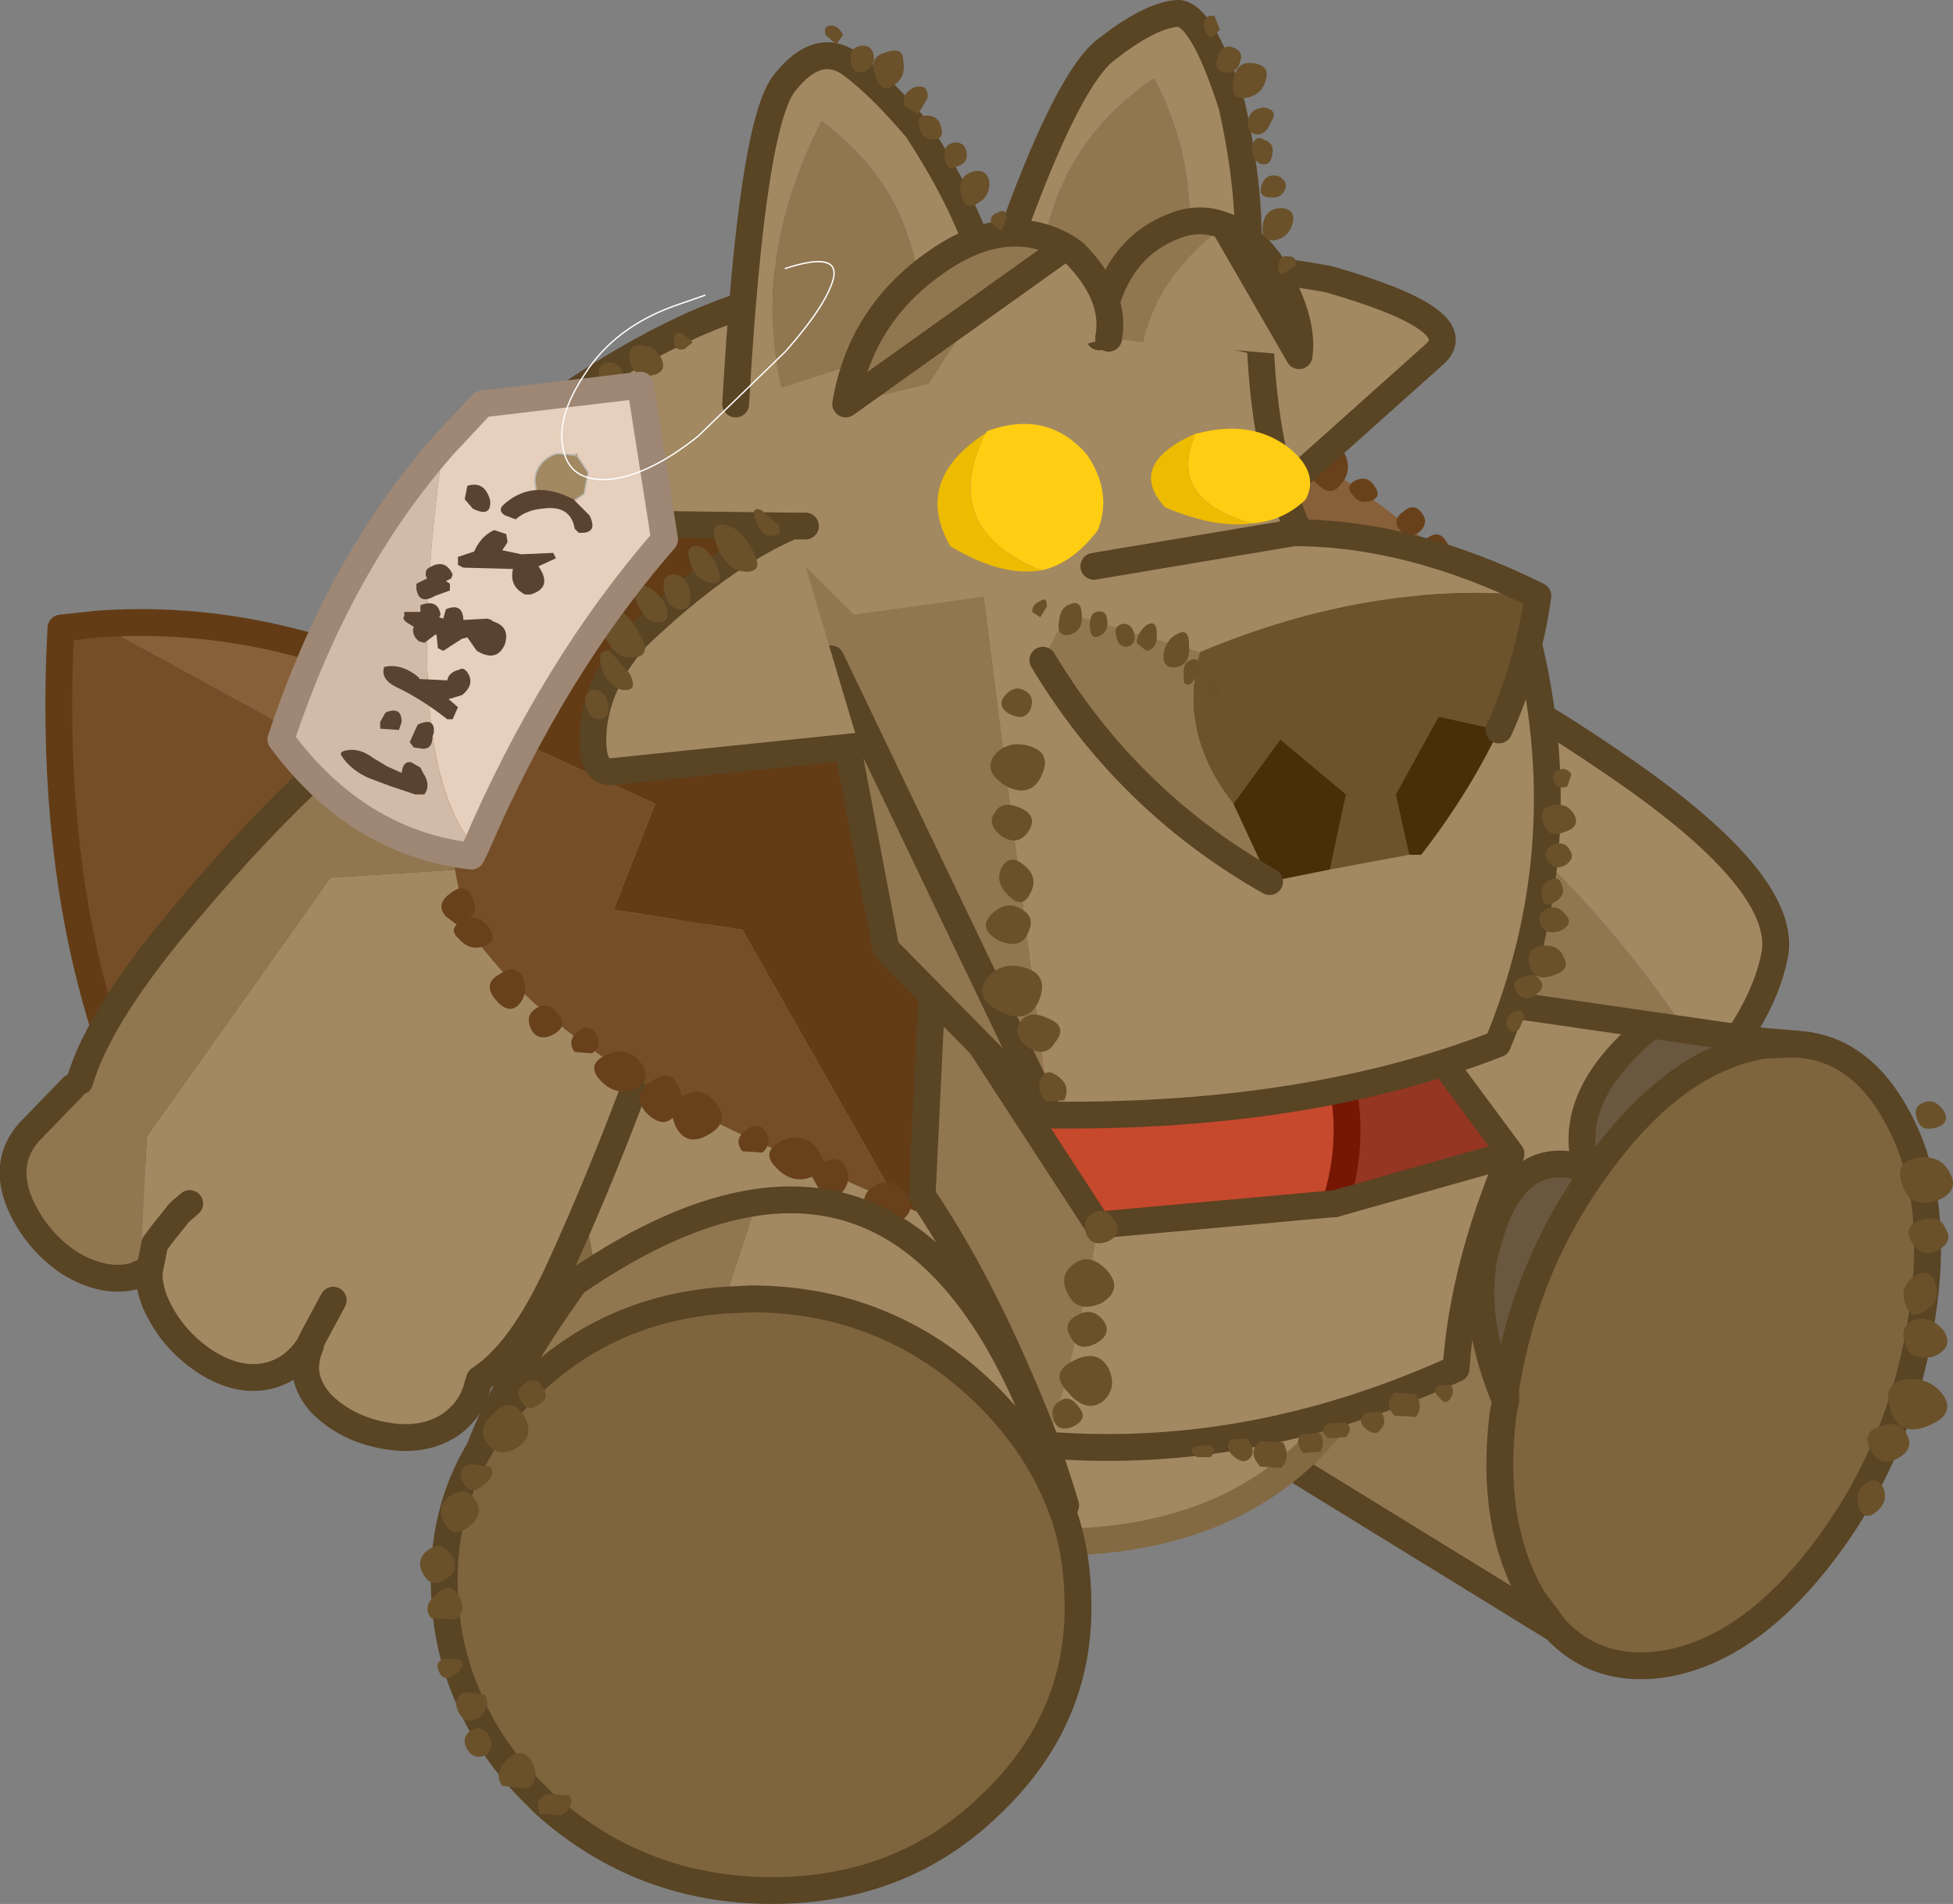 <svg viewBox="0 0 72.792 70.955" xmlns="http://www.w3.org/2000/svg" xmlns:xlink="http://www.w3.org/1999/xlink"><rect x="0" y="0" width="72.792" height="70.955" fill="#808080" stroke="none"/><use transform="translate(-.03 -.245)" width="73.75" height="71.2" xlink:href="#a"/><defs><g id="a"><path d="m5.95 29.3 14.45 7.9 8.4 12.2q-.65 4.15-2.35 8.05l-15.4-3.85q-7.3-9.1-6.5-24.15l1.4-.15" fill="#754e28" fill-rule="evenodd" transform="translate(-2.25 -5.8)"/><path d="m28.8 49.4-8.4-12.2-14.45-7.9q11.35-.8 22.7 9.95.85 5.25.15 10.15" fill="#87603a" fill-rule="evenodd" transform="translate(-2.25 -5.8)"/><path d="M28.8 49.4q.7-4.9-.15-10.15Q17.3 28.5 5.95 29.3l-1.4.15q-.8 15.05 6.5 24.15l15.4 3.85q1.7-3.9 2.35-8.05z" fill="none" stroke="#633c16" stroke-linecap="round" stroke-linejoin="round" transform="translate(-2.25 -5.8)"/><path d="M66.1 46q-6.25-10.25-18.25-16.65l5.05.15q4.25 1.3 10.05 5.35t5.5 6.65q-.35 2.1-2.35 4.5" fill="#a28962" fill-rule="evenodd" transform="translate(-2.25 -5.8)"/><path d="m66.1 46-1 1.1q-2.95 3-5.55 4.8t-6.1-2.55q-3.5-4.3-7.25-10.25-3.8-6-.75-8.45l2.4-1.3q12 6.4 18.25 16.65" fill="#907750" fill-rule="evenodd" transform="translate(-2.25 -5.8)"/><path d="m47.85 29.35-2.4 1.3q-3.05 2.45.75 8.45 3.75 5.95 7.25 10.25 3.5 4.35 6.1 2.55t5.55-4.8l1-1.1M47.85 29.35l5.05.15q4.25 1.3 10.05 5.35t5.5 6.65q-.35 2.1-2.35 4.5" fill="none" stroke="#594424" stroke-linecap="round" stroke-linejoin="round" transform="translate(-2.25 -5.8)"/><path d="M58.4 57.8v.45l-.15-.35.15-.1m5.45-13.55q-3.25 2.6-2.45 5.35-2.4-.8-3.45 2.05l-.3 1-4.6-1.95q.75-3.75 1.1-7.85l9.7 1.4" fill="#a28962" fill-rule="evenodd" transform="translate(-2.25 -5.8)"/><path d="m58.4 58.25-.1.5q-.5 4.1 1.1 6.85l.85 1.15-10-6.15q1.75-4.5 2.8-9.9l4.6 1.95q-.55 2.3.6 5.25l.15.35" fill="#907750" fill-rule="evenodd" transform="translate(-2.25 -5.8)"/><path d="m68 45 1.2-.05.45.05q2 .3 3.25 2.5 1.75 3 1 7.7-.75 4.8-3.55 8.55t-6 4.3q-2.5.4-4.1-1.3l-.85-1.15q-1.6-2.75-1.1-6.85l.1-.5v-.45q.75-4.7 3.55-8.45 2.8-3.8 6.05-4.35" fill="#7e653e" fill-rule="evenodd" transform="translate(-2.25 -5.8)"/><path d="M68 44.85V45q-3.25.55-6.05 4.35-2.8 3.75-3.55 8.45l-.15.1q-1.15-2.95-.6-5.25l.3-1Q59 48.8 61.4 49.6q-.8-2.75 2.45-5.35l4.15.6" fill="#6a5740" fill-rule="evenodd" transform="translate(-2.25 -5.8)"/><path d="m69.2 44.95-1.2-.1m1.65.15-.45-.05m-11.55 7.7.3-1Q59 48.8 61.4 49.6q-.8-2.75 2.45-5.35l-9.7-1.4m3.5 9.8q-.55 2.3.6 5.25l.15.35m1.85 8.5-10-6.15m13.6-16.35 4.15.6" fill="none" stroke="#594424" stroke-linecap="round" stroke-linejoin="round" transform="translate(-2.25 -5.8)"/><path d="m68 45 1.2-.05M68 45q-3.25.55-6.05 4.35-2.8 3.75-3.55 8.45v.45l-.1.5q-.5 4.1 1.1 6.85l.85 1.15q1.6 1.7 4.1 1.3 3.2-.55 6-4.3t3.55-8.55q.75-4.7-1-7.7-1.25-2.2-3.25-2.5" fill="none" stroke="#594424" stroke-linecap="round" stroke-linejoin="round" transform="translate(-2.25 -5.8)"/><path d="M74.1 59.2q-1.05.4-1.35-.6-.35-1 .55-1.15.95-.1 1.45.65.4.7-.65 1.1m.25-2.6q-.85.2-1.05-.45-.25-.65.3-.9.6-.2 1.1.35.45.65-.35 1m-.25-1.75q-.6.45-.8-.2-.25-.65.35-1.05.55-.35.75.25.25.65-.3 1m.4-2.2q-.6.3-.95-.3-.4-.6.35-.85.7-.2.9.35.3.45-.3.8m-.55-5.5q.4-.2.75.25.3.45-.2.65-.6.2-.75-.25-.2-.5.2-.65m-.25 2.05q.9-.15 1.25.55.4.7-.5 1.05-.95.3-1.25-.55-.35-.9.5-1.05m-2.15 13q-.15-.6.3-.9.45-.25.65.25.15.5-.3.85t-.65-.2m.5-2.05q-.45-.7.3-.95t1 .3q.3.55-.35.9-.6.35-.95-.25" fill="#6a512a" fill-rule="evenodd" transform="translate(-2.25 -5.8)"/><path d="M49.8 35.15q6.05 6.05 6.1 12.3.1 6.3-3.7 11.35t-11.7 4.7q-7.85-.35-12.15-3Q24 57.9 23.4 49.15q-.5-8.7 3.3-14.3 3.75-5.6 10.4-5.7 6.6-.1 12.7 6" fill="#a28962" fill-rule="evenodd" transform="translate(-2.25 -5.8)"/><path d="M49.8 35.15q6.05 6.05 6.1 12.3.1 6.3-3.7 11.35t-11.7 4.7q-7.85-.35-12.15-3Q24 57.9 23.4 49.15q-.5-8.7 3.3-14.3 3.75-5.6 10.4-5.7 6.6-.1 12.7 6z" fill="none" stroke="#836a43" stroke-linecap="round" stroke-linejoin="round" transform="translate(-2.25 -5.8)"/><path d="M24.7 30q1.05.2 2.05.7 3.9 1.85 1.4 9.5-2.45 7.55-5.05 13.2-1.4 3.05-2.95 4.05l-.05.15q-.2.95-1.05 1.55-1 .65-2.4.4-1.45-.25-2.4-1.2-.9-1-.4-2.15h-.05q-.55.85-1.45 1.1-1.15.3-2.4-.5-1.3-.85-1.9-2.25-.25-.65-.2-1.15l-.35.1.25-5.1 6.85-9.65 4.8-.3-.15-2.6L24.7 30M13.8 56.2l.2-.4.7-1.3-.7 1.3-.15.3v.1-.1l.15-.3.7-1.3-.7 1.3-.2.4m-4.45-5.3-.35.3-.05.05-.6.75-.3.4-.2 1 .2-1 .3-.4.6-.75.05-.05.35-.3" fill="#a28962" fill-rule="evenodd" transform="translate(-2.25 -5.8)"/><path d="m7.5 53.5-.2.1q-1.15.3-2.45-.5Q3.6 52.25 3 50.85q-.6-1.5.35-2.6L5 46.55l.25-.2Q6 43.8 9.35 39.9q5.05-6 9.3-8.55 3.1-1.9 6.05-1.35l-5.45 5.85.15 2.6-4.8.3-6.85 9.65-.25 5.1" fill="#907750" fill-rule="evenodd" transform="translate(-2.25 -5.8)"/><path d="M24.7 30q1.05.2 2.05.7 3.9 1.85 1.4 9.5-2.45 7.55-5.05 13.2-1.4 3.05-2.95 4.05m-.05.15q-.2.95-1.05 1.55-1 .65-2.4.4-1.45-.25-2.4-1.2-.9-1-.4-2.15h-.05q-.55.85-1.45 1.1-1.15.3-2.4-.5-1.3-.85-1.9-2.25-.25-.65-.2-1.15l-.35.1-.2.1q-1.15.3-2.45-.5Q3.6 52.25 3 50.85q-.6-1.5.35-2.6L5 46.55m.25-.2Q6 43.8 9.35 39.9q5.05-6 9.3-8.55 3.1-1.9 6.05-1.35M7.85 53.4l.2-1 .3-.4.6-.75.05-.05.35-.3m4.5 5.3v-.1l.15-.3.7-1.3-.7 1.3-.2.4" fill="none" stroke="#594424" stroke-linecap="round" stroke-linejoin="round" transform="translate(-2.25 -5.8)"/><path d="M35.2 19.6q11.75-1.2 21.35 7.6.5 18.15-11.25 27.75l-1.65-.7-9.35-22.5.9-12.15" fill="#87603a" fill-rule="evenodd" transform="translate(-2.25 -5.8)"/><path d="m43.65 54.25-7.9-3.35-5.8-10.2-4.8-.75L26.7 36l-7.3-3.35q1.1-5.05 5.65-10.25 5.25-2.25 10.15-2.8l-.9 12.15 9.35 22.5" fill="#633c16" fill-rule="evenodd" transform="translate(-2.25 -5.8)"/><path d="m35.75 50.9-5.45-2.4q-7.4-3.35-10.5-7.75-1.3-4.05-.4-8.1L26.7 36l-1.55 3.95 4.8.75 5.8 10.2" fill="#754e28" fill-rule="evenodd" transform="translate(-2.25 -5.8)"/><path d="M31.6 19.9q.3.55-.1 1.05-.45.5-1-.15t.2-1.05q.65-.4.9.15m1.85-.15q.25.4-.15.6-.45.15-.75-.2-.4-.4.15-.55.45-.25.75.15m1.85-.3q.3.5-.15.9l-.9-.05q-.4-.55.15-.9l.9.05m.6.3q-.3-.6.25-.85.5-.25.9.3.4.5-.2.85-.7.35-.95-.3m1.75-.75q.6-.4.9.1.2.5-.15 1-.4.4-.85-.15-.5-.6.1-.95m2.4.2q.35-.2.6.2.2.3-.1.45-.4.1-.65-.2-.25-.25.15-.45m1.1.65q-.25-.3.1-.6l.55.1q.2.3-.1.6-.35.2-.55-.1m3.3-.1.05.1q.65-.4.95.2.25.55-.15 1.1-.4.5-.95-.15l-.2-.3q-.65.35-.95-.3t.25-.9q.55-.3 1 .25M55.3 25.2q.25.35-.15.7-.4.25-.7-.1-.3-.4.15-.7.4-.35.7.1m-3.9-2.4q.7-.45 1 .15.3.65-.15 1.15-.4.55-1-.15-.6-.65.15-1.15m2 1.9q-.45.15-.7-.2-.3-.35.1-.55.45-.2.7.2.3.4-.1.55m-3.35-1.75q-.65.3-.85-.25-.2-.3-.1-.5l-.25.3q-.4.25-.65-.1-.3-.4.1-.7.45-.35.7.1l.1.35.3-.3q.55-.3.9.25.35.5-.25.85M56 26.9q-.45.25-.65-.2-.25-.45.2-.65.4-.25.65.2.3.4-.2.65m1 .6q.25.5-.1.9-.4.4-.85-.1-.5-.6.1-.95t.85.15m.5 1.75q.5.8-.25 1.05-.8.25-1.4-.4-.65-.65.3-1 .85-.4 1.35.35m-.75 2.15-.45-.05q-.2-.3.1-.5l.5.05q.15.3-.15.5m-.4 2.9q.25.5-.1 1-.4.4-.85-.2-.55-.55.1-.9.6-.4.85.1m.25-.65q-.85.4-1.2-.4-.35-.75.35-1.1.65-.35 1.15.35.5.65-.3 1.15m-.35 3.65q-.55.2-1-.25t.2-.75q.65-.25 1 .3.35.5-.2.7m-1.05.8.75.05q.25.4-.15.7l-.7-.05q-.35-.4.1-.7m-8.95-16.85q-.4-.5.2-.75.65-.3 1 .25.35.5-.2.7t-1-.2m-4.35 31.7q.55-.25 1 .3.4.55-.25.95-.7.3-1-.35-.3-.6.25-.9m-2.3.2q-.55-.6.15-1 .65-.45.95.1.25.55-.1 1.05-.45.5-1-.15m-.3-1.55q.45.65-.25.95-.7.2-1.25-.4-.55-.55.25-.9.8-.4 1.25.35m-3.55 0q-.8.45-1.15-.3t.35-1.1q.6-.3 1.1.35.45.65-.3 1.05m1.55 0-.6-.1q-.2-.3.15-.6l.55.1q.2.3-.1.6m11.35.2q-.3-.4.15-.75.4-.3.6.1.25.4-.1.65-.4.35-.65 0m-1.6 2.3q-.35.4-.85-.1-.45-.6.15-.95t.8.15q.25.45-.1.9m.6-1.9q.5-.25.85.3.35.5-.25.8-.6.35-.85-.2-.3-.6.25-.9m-3.7 1.9-.05.4-.4-.05q-.15-.2.1-.4l.35.05m.85 1q-.45-.5.2-.75.65-.3 1 .25t-.2.75-1-.25m4.85-6.1q.7-.3 1.1.3t-.25.8q-.6.2-1.05-.3t.2-.8m5-8.35q-.3-.6.25-.85.5-.3.85.25.4.5-.2.85-.65.3-.9-.25m.2 1q.25.45-.1.9-.35.4-.85-.1-.45-.6.15-.95.6-.4.8.15m-.2 2.45q-.6.2-1-.25-.45-.5.2-.75.6-.3.95.25.4.55-.15.75m-2.25 1.7q-.45-.55.15-.95l.95.05q.3.55-.2 1l-.35.2.2.25q.45.55-.25.95-.7.35-1-.25-.3-.7.3-1l.35-.05-.15-.2m-.75 2.75q-.4.4-.85-.15t.1-.9q.6-.4.85.15.25.45-.1.9m-25.2-25.9q-.65.2-1.15-.3-.45-.5.25-.85.65-.3 1.1.35.45.55-.2.8m.7-1q-.35-.4.15-.75.45-.35.7.1.25.4-.15.7l-.7-.05m1.5-.6q-.2-.55.25-.75.45-.25.8.2t-.2.75q-.6.35-.85-.2m-5.8 3.65q-.3-.6.25-.85.5-.3.85.25t-.2.85q-.65.3-.9-.25m1.35-1.25q-.4-.5.1-.75l.65.05-.05.75-.7-.05m-4.1 6.05q-.5-.55.1-.95.6-.35.9.15.2.5-.15 1-.4.4-.85-.2m.7-1.95q-.4-.5.2-.75.65-.3 1 .25t-.2.75-1-.25m1.35-1.3q-.25-.4.15-.7l.65.05q.25.4-.15.7l-.65-.05M20.4 31.1q-.6.3-.85-.25-.3-.6.25-.85.5-.3.85.25t-.25.85m-.4 1q.2.4-.15.65l-.65-.05q-.3-.4.15-.7.4-.3.65.1m-1.35 2.35q-.45-.45.2-.75.6-.25.95.3.4.5-.15.7-.6.2-1-.25m1.2 5q.3.45-.05.8.4-.05.7.35.35.5-.15.7-.55.2-.95-.25-.35-.3-.1-.55l-.4-.3q-.4-.45.15-.85.55-.45.8.1m-.9-1.9q-.25-.5.2-.75.45-.2.8.25.3.45-.25.75-.5.3-.75-.25m-.8-1.1q-.65-.8.2-1.35.8-.5 1.1.2.35.7-.1 1.3-.5.6-1.2-.15m9.65 10.4q.7-.35 1.2.35t-.35 1.15q-.8.45-1.2-.35l-.1-.3q-.4.4-1-.2-.55-.7.2-1.15.7-.5 1 .15l.15.4.1-.05m6 2.7q.25.5-.15.95-.35.45-.85-.15l-.25-.45q-.75.3-1.35-.35-.6-.6.25-1 .85-.35 1.35.4l.2.4q.55-.3.8.2m-2.95-1.3q.2.45-.15.75l-.75-.05q-.35-.45.15-.8.45-.35.75.1M24.5 44.6q.25.4-.15.7l-.65-.05q-.3-.4.1-.75.45-.35.7.1m-2.45-.25q-.2-.5.25-.75t.8.25q.35.45-.2.75-.6.3-.85-.25m-1.3-1.05q-.5-.6.15-.95.6-.4.85.1.25.55-.1 1-.4.45-.9-.15m3.9 3q-.55-.6.25-.95t1.3.35q.4.65-.3.95-.7.25-1.25-.35" fill="#68411b" fill-rule="evenodd" transform="translate(-2.25 -5.8)"/><path d="M41.9 62.4q-.95-2.65-3.25-4.75-1.6-1.45-3.5-2.25-2.25-.95-4.9-.95l-.95.05 1.2-3.65q7.8-1.1 11.5 11.3l-.1.25" fill="#a28962" fill-rule="evenodd" transform="translate(-2.25 -5.8)"/><path d="m29.3 54.5.95-.05q2.65 0 4.9.95 1.9.8 3.5 2.25 2.3 2.1 3.25 4.75.5 1.4.55 3.05.2 4.55-3.2 7.8-3.3 3.25-8.2 3.25-4.85 0-8.45-3.2l-.6-.6q-1.5-1.55-2.25-3.35-.8-1.8-.9-3.85-.15-3.05 1.3-5.45.7-1.25 1.85-2.35 3-2.9 7.3-3.2" fill="#7e653e" fill-rule="evenodd" transform="translate(-2.25 -5.8)"/><path d="m30.5 50.85-1.2 3.65q-4.3.3-7.3 3.2-1.15 1.1-1.85 2.35 1-2.65 3.55-6.2 3.7-2.55 6.8-3" fill="#907750" fill-rule="evenodd" transform="translate(-2.25 -5.8)"/><path d="m29.3 54.5.95-.05q2.65 0 4.9.95 1.9.8 3.5 2.25 2.3 2.1 3.25 4.75m.1-.25q-3.7-12.4-11.5-11.3m-1.2 3.65q-4.3.3-7.3 3.2-1.15 1.1-1.85 2.35-1.45 2.4-1.3 5.45.1 2.05.9 3.85.75 1.8 2.25 3.35l.6.6q3.6 3.2 8.45 3.2 4.9 0 8.2-3.25 3.4-3.25 3.2-7.8-.05-1.65-.55-3.05m-21.75-2.35q1-2.65 3.55-6.2 3.7-2.55 6.8-3" fill="none" stroke="#594424" stroke-linecap="round" stroke-linejoin="round" transform="translate(-2.25 -5.8)"/><path d="M21.8 58.8q.45.75-.25 1.2-.65.4-1.1-.15t.25-1.15q.65-.65 1.1.1m-.1-.55q-.25-.4.15-.65.4-.3.65.15.3.4-.15.65-.4.3-.65-.15m-1.4 3.15q-.5.4-.75-.1-.3-.5.25-.7l.75.1q.25.3-.25.7M19.1 64q.35.55-.2.9t-.85-.2.2-.9q.45-.35.85.2m-.25-1.2q-.35-.6.2-1 .6-.4.95.15t-.25 1-.9-.15m.4 3.6-.9-.05q-.35-.45.2-.9.5-.5.85.1.3.55-.15.85m0 2.05q-.45.3-.6-.1-.2-.35.2-.5l.6.05q.2.25-.2.55m3.15 5.2q-.25-.55.3-.75l.8.05q.25.4-.3.75l-.8-.05M21 72.6q-.35-.5.2-1t.9.1q.35.65-.15 1l-.95-.1m-.85-2.55q-.5.3-.75-.15-.3-.5.2-.8l.75.1q.25.45-.2.85m.25 1.4q-.45.2-.7-.2t.1-.7q.4-.25.7.15.25.45-.1.75" fill="#6a512a" fill-rule="evenodd" transform="translate(-2.25 -5.8)"/><path d="M43.7 16.45q3-.95 8.1 0 5.25 1.5 4 2.75l-8.05 7.2q2.35-.35 6.25 1.2 4.05 2.05 3 2.9l-6.95 4.95-2.35-9.05-.3.25-3.7-10.2" fill="#a28962" fill-rule="evenodd" transform="translate(-2.25 -5.8)"/><path d="M50.05 35.45 57 30.5q1.05-.85-3-2.9-3.9-1.55-6.25-1.2l8.05-7.2q1.25-1.25-4-2.75-5.1-.95-8.1 0m3.7 10.2.3-.25" fill="none" stroke="#594424" stroke-linecap="round" stroke-linejoin="round" transform="translate(-2.25 -5.8)"/><path d="M39.45 16.35q2.45-7.2 4.05-8.45t2.6-1.35q.95-.15 2.1 3.45 1 4.5.35 7.6l-2.25-.3q1-4.55-1-8.35-3.95 2.65-4.3 7.6l-1.55-.2" fill="#a28962" fill-rule="evenodd" transform="translate(-2.25 -5.8)"/><path d="m46.3 17.3-5.3-.75q.35-4.95 4.3-7.6 2 3.8 1 8.35" fill="#907750" fill-rule="evenodd" transform="translate(-2.25 -5.8)"/><path d="M39.45 16.35q2.45-7.2 4.05-8.45t2.6-1.35q.95-.15 2.1 3.45 1 4.5.35 7.6" fill="none" stroke="#594424" stroke-linecap="round" stroke-linejoin="round" transform="translate(-2.25 -5.8)"/><path d="M58.6 49.05q-1.8 4.25-2.05 8-7.6 3.45-15.25 2.85 1.15-3.55 1.9-8.2l8.85-.8 6.55-1.85" fill="#a28962" fill-rule="evenodd" transform="translate(-2.25 -5.8)"/><path d="m50.15 41.85 2.9-.3 5.55 7.5-6.55 1.85q1.45-4.5-1.9-9.05" fill="#943622" fill-rule="evenodd" transform="translate(-2.25 -5.8)"/><path d="m37.05 42.25 13.1-.4q3.35 4.55 1.9 9.05l-8.85.8-6.15-9.45" fill="#c6482d" fill-rule="evenodd" transform="translate(-2.25 -5.8)"/><path d="M41.3 59.9q-2.2-5.7-4.65-9.3l.4-8.35 6.15 9.45q-.75 4.65-1.9 8.2" fill="#907750" fill-rule="evenodd" transform="translate(-2.25 -5.8)"/><path d="M52.05 50.9q1.45-4.5-1.9-9.05" fill="none" stroke="#751703" stroke-linecap="round" stroke-linejoin="round" transform="translate(-2.25 -5.8)"/><path d="M41.3 59.9q-2.2-5.7-4.65-9.3l.4-8.35m6.15 9.45-6.15-9.45M53.05 41.55l5.55 7.5q-1.8 4.25-2.05 8-7.6 3.45-15.25 2.85m10.75-9 6.55-1.85M43.2 51.7l8.85-.8z" fill="none" stroke="#594424" stroke-linecap="round" stroke-linejoin="round" transform="translate(-2.25 -5.8)"/><path d="m41.4 47.6-3.3-25.95 3.85.1 17.35 8.5q1.75 7.55-1.2 14.7-7.05 2.75-16.7 2.65" fill="#a28962" fill-rule="evenodd" transform="translate(-2.25 -5.8)"/><path d="m38.1 21.65 3.3 25.95-6.1-6.2-2.05-10.8-3.2-5.25 2.8-4.05 5.25.35" fill="#907750" fill-rule="evenodd" transform="translate(-2.25 -5.8)"/><path d="M41.4 47.6q9.65.1 16.7-2.65M58.1 44.95q2.95-7.15 1.2-14.7m-26.05.35 2.05 10.8 6.1 6.2z" fill="none" stroke="#594424" stroke-linecap="round" stroke-linejoin="round" transform="translate(-2.25 -5.8)"/><path d="M30.95 16.75q2.9-1.55 7.5-.55l10.8 2.6q.2 5 1.85 7.8l-17 2.35-5.75-5.75q-.1-3.85 2.6-6.45" fill="#a28962" fill-rule="evenodd" transform="translate(-2.25 -5.8)"/><path d="M30.95 16.75q2.9-1.55 7.5-.55l10.8 2.6M49.25 18.8q.2 5 1.85 7.8m-22.75-3.4q-.1-3.85 2.6-6.45z" fill="none" stroke="#594424" stroke-linecap="round" stroke-linejoin="round" transform="translate(-2.25 -5.8)"/><path d="m34.3 33.85-9.2.95q-.85.1-.7-1.65.2-1.8 1.65-3.4 3.15-3 5.75-4.1l-12.25-.15q-1.85-.15 2.75-3.9 4.75-3.4 8.3-4.35l1.7 8.4h-.45l2.45 8.2" fill="#a28962" fill-rule="evenodd" transform="translate(-2.25 -5.8)"/><path d="m34.3 33.85-9.2.95q-.85.1-.7-1.65.2-1.8 1.65-3.4 3.15-3 5.75-4.1l-12.25-.15q-1.85-.15 2.75-3.9 4.75-3.4 8.3-4.35m1.7 8.4h-.45" fill="none" stroke="#594424" stroke-linecap="round" stroke-linejoin="round" transform="translate(-2.25 -5.8)"/><path d="M29.7 21.1q.6-10.55 1.85-12 1.2-1.5 2.4-.7 1.1.8 2.5 2.45 2.6 3.95 2.9 7.05l-2.85.95q.55-5.2-3.6-8.3-2.6 5.1-1.5 9.95l-1.7.6" fill="#a28962" fill-rule="evenodd" transform="translate(-2.25 -5.8)"/><path d="m36.5 18.85-5.1 1.65q-1.1-4.85 1.5-9.95 4.15 3.1 3.6 8.3" fill="#907750" fill-rule="evenodd" transform="translate(-2.25 -5.8)"/><path d="M29.7 21.1q.6-10.55 1.85-12 1.2-1.5 2.4-.7 1.1.8 2.5 2.45 2.6 3.95 2.9 7.05" fill="none" stroke="#594424" stroke-linecap="round" stroke-linejoin="round" transform="translate(-2.25 -5.8)"/><path d="M41.1 27.3q-3.85-1.55-2.1-5.1l.1-.1q2.25-.8 3.7.9.95 1.4.4 2.8-.95 1.25-2.1 1.5" fill="#ffcd12" fill-rule="evenodd" transform="translate(-2.25 -5.8)"/><path d="M39 22.2q-1.75 3.55 2.1 5.1-1.5.25-3.4-.9-1.4-2.45 1.3-4.2" fill="#edbb00" fill-rule="evenodd" transform="translate(-2.25 -5.8)"/><path d="M48.95 25.55q-3.2-.9-2.1-3.35h.05q2.1-.55 3.5.6 1.05.9.55 1.85-.8.8-2 .9" fill="#ffcd12" fill-rule="evenodd" transform="translate(-2.25 -5.8)"/><path d="M46.85 22.2q-1.1 2.45 2.1 3.35-1.35.2-3.25-.6-1.45-1.6 1.15-2.75" fill="#edbb00" fill-rule="evenodd" transform="translate(-2.25 -5.8)"/><path d="m43.05 27.15 7.45-1.25q4.35 0 9.1 2.35-6.2-.6-12.6 2.1l-4.95-1.45 1-1.75" fill="#a28962" fill-rule="evenodd" transform="translate(-2.25 -5.8)"/><path d="M47 30.35q6.4-2.7 12.6-2.1-.35 2.55-1.45 5l-2.25-.5-1.6 2.9.5 2.25-2.95.55.6-2.8L50 33.6 48.25 36q-2.1-2.65-1.25-5.65" fill="#6c532c" fill-rule="evenodd" transform="translate(-2.25 -5.8)"/><path d="M42.05 28.9 47 30.35q-.85 3 1.25 5.65l1.35 2.9q-5.3-3-8.45-8.25l.9-1.75" fill="#907750" fill-rule="evenodd" transform="translate(-2.25 -5.8)"/><path d="M58.15 33.25q-1.15 2.4-2.9 4.65h-.45l-.5-2.25 1.6-2.9 2.25.5m-6.3 5.2-2.25.45-1.35-2.9L50 33.6l2.45 2.05-.6 2.8" fill="#482f08" fill-rule="evenodd" transform="translate(-2.25 -5.8)"/><path d="M59.6 28.25q-.35 2.55-1.45 5M59.6 28.25q-4.75-2.35-9.1-2.35l-7.45 1.25M49.6 38.9q-5.3-3-8.45-8.25" fill="none" stroke="#594424" stroke-linecap="round" stroke-linejoin="round" transform="translate(-2.25 -5.8)"/><path d="M44.9 18.8q.4-2.3 3-4.35.9.3 1.7 1.35 1.3 2.05 1.1 3.5l-5.8-.5" fill="#a28962" fill-rule="evenodd" transform="translate(-2.25 -5.8)"/><path d="M47.9 14.45q-2.6 2.05-3 4.35l-1.65-.2q.4-3.25 2.85-4.15.9-.35 1.8 0" fill="#907750" fill-rule="evenodd" transform="translate(-2.25 -5.8)"/><path d="M47.9 14.45q-.9-.35-1.8 0-2.45.9-2.85 4.15m7.45.7q.2-1.45-1.1-3.5-.8-1.05-1.7-1.35z" fill="none" stroke="#594424" stroke-linecap="round" stroke-linejoin="round" transform="translate(-2.25 -5.8)"/><path d="m42 15.25.3.2q1.6 1.6 1.3 3.2l-6.7 1.7 1.45-2.25L42 15.25" fill="#a28962" fill-rule="evenodd" transform="translate(-2.25 -5.8)"/><path d="m36.9 20.35-3.1.75q.6-3.6 3.85-5.6Q40 14.1 42 15.25l-3.65 2.85-1.45 2.25" fill="#907750" fill-rule="evenodd" transform="translate(-2.25 -5.8)"/><path d="m42 15.25.3.2q1.6 1.6 1.3 3.2m-9.8 2.45q.6-3.6 3.85-5.6Q40 14.1 42 15.25z" fill="none" stroke="#594424" stroke-linecap="round" stroke-linejoin="round" transform="translate(-2.25 -5.8)"/><path d="M49.25 60.7q-.5-.55 0-.95l.85.05q.3.5-.05.95l-.8-.05m1.6-.5q-.35-.45-.05-.7l.65-.05q.25.25.05.7l-.65.05m.95-.55q-.4-.3-.05-.55l.65-.05q.35.2.05.55l-.65.05m1.4-.35q-.35-.25-.05-.6l.6-.05q.25.4 0 .65-.2.3-.55 0m3.1-1.65q.25.15.05.5-.2.3-.4 0-.35-.3-.05-.45l.4-.05m-1.25.35q.3.5 0 .85l-.8-.05q-.4-.45 0-.85l.8.05m-8.25 1.95.6-.05q.25.2 0 .45h-.5q-.35-.2-.1-.4m1.35-.25.6-.05q.35.4.15.7-.25.3-.6 0-.4-.3-.15-.65M46.6 30.1q.05.7-.45.8-.55.1-.5-.5.1-.55.55-.75.4-.2.4.45m-1.2-.4q0 .55-.4.6l-.35-.3q0-.35.35-.65.4-.25.4.35m-.85-.05q.1.4-.25.5-.35 0-.4-.35-.15-.4.2-.5.35-.05.45.35m-1-.5q.05.45-.3.6t-.35-.4q0-.45.25-.5.35-.1.4.3m-2.8-.3q0-.3.3-.4.25-.2.25.2l-.25.4-.3-.2m1 .35q.05-.55.45-.65.4-.15.4.45.05.55-.45.7-.5.1-.4-.5m5.9 2.85q-.3.05-.35-.25-.1-.3.2-.4l.35.25-.2.4m-.95-.55q-.35.2-.3-.3-.05-.45.25-.55.3-.15.4.3l-.35.55M49 8.4q-.65-.1-.75.65-.15.7.45.65.6-.1.75-.65.2-.55-.45-.65m.4 1.65q-.55.05-.6.5t.3.5.55-.45q.3-.45-.25-.55m0 1.2q-.35-.2-.45.25-.05.45.3.65.4.1.45-.35.1-.4-.3-.55m.5 1.35q-.45-.1-.6.35t.35.45q.4.05.55-.35.05-.3-.3-.45m.2 3.65.45-.3q.1-.35-.25-.35-.35-.05-.35.3-.1.35.15.35M49.8 15q.5-.1.65-.6.15-.55-.4-.6-.6 0-.7.6-.1.65.45.6m-2.65-8.05q0 .35.3.5l.3-.3-.2-.5q-.35-.1-.4.3m.5 1.25q-.15.5.3.55.45 0 .55-.4.15-.4-.3-.55-.4-.1-.55.4M35.3 8q-.65.15-.4.85.2.7.65.4.5-.3.4-.9 0-.6-.65-.35m1.05 1.3q-.5.25-.35.7l.5.3.35-.6q.05-.55-.5-.4m.45 1.05q-.4 0-.25.45.1.45.55.45.4-.05.25-.5-.1-.4-.55-.4m1.05 1q-.45.1-.35.6.05.5.45.3.45-.15.35-.55-.05-.35-.45-.35m1.75 3.3.2-.45q0-.4-.3-.25-.4.15-.25.45l.35.25m-.85-1.05q.45-.25.4-.8-.1-.5-.65-.35-.55.2-.4.85t.65.3m-5.7-6.25.4.35.25-.35Q33.55 7 33.25 7t-.2.35m.95 1q.05.5.5.35.4-.2.35-.55-.05-.45-.5-.4-.45.1-.35.6M20.8 21.8q.1.7.75.6.75-.05.5-.6-.2-.5-.8-.55-.55-.05-.45.55m1.5-.75q.15.5.6.45.45-.1.4-.45 0-.3-.55-.4-.5-.15-.45.4m1.1-.3q-.05.4.4.35t.5-.45-.4-.35-.5.45m1.2-.8q0 .4.5.4.45.05.4-.4-.15-.4-.5-.4-.4 0-.4.4m3.5-1.15-.4-.35q-.35-.05-.3.3 0 .4.4.3l.3-.25m-1.15.65q-.2-.5-.8-.55-.5 0-.4.6.1.55.75.55.65-.1.45-.6m-7.15 4.5.4-.3q.05-.4-.3-.35t-.45.4q0 .3.35.25m1.1-.75q.55.05.45-.4t-.55-.5q-.35 0-.4.45 0 .4.5.45M24.7 29.5q.45 1.1 1.1 1.05.85 0 .3-.9-.45-.9-1.15-1-.65-.15-.25.85m1.3-1.05q.35.85.85.8.45-.05.25-.6t-.85-.8q-.6-.25-.25.6m1.05-.35q.15.65.6.65t.35-.65q-.15-.65-.65-.65-.45.05-.3.65M28 27q.2.65.75.75.55.15.25-.6-.3-.7-.75-.75T28 27m3.3-1.4-.65-.55q-.4-.15-.2.4.25.65.65.55.35.05.2-.4m-1 .9q-.4-.8-1.05-.9-.55-.1-.25.8.4.95 1.1.95t.2-.85m-5.7 6.35q.45-.05.35-.6-.15-.5-.55-.5-.35.05-.3.55.15.55.5.55m.85-1.1q.65.1.3-.6L25 30.3q-.5-.05-.3.6.2.7.75.85M39.55 43.75q1.05.5 1.45-.4.4-1-.55-1.25-.9-.25-1.4.45-.5.65.5 1.2m-.05-2.65q.85.35 1.1-.3.3-.6-.3-.9-.5-.3-1.05.2-.55.55.25 1m.4-1.65q.5.5.8-.15.3-.6-.3-1.05-.5-.4-.8.15-.25.55.3 1.05m-.3-2.25q.6.4 1-.15.4-.6-.3-.9t-.95.2q-.3.4.25.85m.9-5.4q-.4-.25-.75.15t.15.7q.6.3.8-.2.15-.45-.2-.65m.15 2.05q-.85-.25-1.35.4-.35.6.5 1.1.9.45 1.3-.4t-.45-1.1m1.3 13.2q.25-.55-.25-.9-.45-.35-.65.15-.15.45.25.8l.65-.05m-.35-2.15q.5-.6-.25-.9-.75-.35-1.05.15-.3.45.25.9.7.45 1.05-.15M60.15 42.4q-.65.25-.85-.35-.2-.65.4-.75.65-.1.85.4.3.5-.4.7m.25-1.65q-.55.15-.7-.25t.25-.6q.4-.15.7.25.3.35-.25.6m-.15-1.1q-.35.25-.5-.1-.1-.45.25-.7.4-.2.5.2.15.35-.25.6m.35-1.35q-.4.2-.65-.2-.2-.45.3-.6.4-.1.55.25.2.3-.2.55m-.25-3.55q.3-.15.5.15l-.15.45q-.4.15-.5-.2-.1-.3.15-.4m-.2 1.3q.55-.1.8.35t-.35.65q-.65.25-.8-.35-.2-.55.35-.65m-1.7 8.25q-.1-.35.25-.55.3-.15.4.2l-.2.45q-.3.25-.45-.1m.35-1.3q-.25-.4.25-.55.45-.2.65.15.2.3-.25.55-.4.25-.65-.15M41.8 58.25q.35-.25.7.25.35.4-.2.7-.6.25-.75-.25t.25-.7m1.8-5.95q-.65.25-.85-.3-.15-.55.3-.75.4-.25.75.25t-.2.8m-.05 1.1q.6.7-.2 1.2-.9.4-1.25-.3-.4-.7.2-1.15t1.25.25m-1.45 4.55q-.75-.75.2-1.2.9-.45 1.3.3.35.75-.25 1.25-.6.4-1.25-.35m.1-2.05q-.35-.55.25-.85.55-.3.95.2.35.5-.25.85-.65.35-.95-.2" fill="#6a512a" fill-rule="evenodd" transform="translate(-2.25 -5.8)"/><path d="m23.65 23-.6-.05q-.4.1-.65.45t-.15.8q.05.4.4.6l.75.1.65-.45.15-.8-.4-.6v-.1l-.15.05m-4.85-.35 1.45-1.55 5.9-.7.9 5.75Q22.9 30.9 20 37.65q-2.85-3.25-1.2-15" fill="#e6cfbc" fill-rule="evenodd" transform="translate(-2.25 -5.8)"/><path d="M18.8 22.65q-1.65 11.75 1.2 15l-.15.3q-4.25-.5-7.1-4.35 2.15-6.5 6.05-10.95" fill="#d1baa7" fill-rule="evenodd" transform="translate(-2.25 -5.8)"/><path d="m21.4 17.2-.6-.05q-.4.1-.65.45t-.15.8q.05.4.4.6l.75.1.65-.45.15-.8-.4-.6-.15-.05" fill="none" stroke="#b7b7b0" stroke-linecap="round" stroke-linejoin="round" stroke-width=".05"/><path d="M20 37.65q2.9-6.75 7.05-11.5l-.9-5.75-5.9.7-1.45 1.55m1.2 15-.15.3q-4.25-.5-7.1-4.35 2.15-6.5 6.05-10.95" fill="none" stroke="#9e8774" stroke-linecap="round" stroke-linejoin="round" transform="translate(-2.25 -5.8)"/><path d="m26.3 11.25-1.15.4q-2.2.8-3.3 2.5-1.15 1.7-.8 2.95.3 1.15 1.8 1 1.45-.2 3.2-1.6l3.25-3.15q1.55-1.75 1.8-2.75.2-1-1.8-.35" fill="none" stroke="#fff" stroke-linecap="round" stroke-linejoin="round" stroke-width=".05"/><path d="M20.55 24.7q.05.65-.65.3l-.3-.35.1-.5q.65-.2.85.55m.45.2q1.1-1.05 2.65-.25l.6.6q.35.7-.4.65l-.15-.15q-.15-.9-1.2-.75-.6.05-1 .4l-.4-.15q-.25-.15-.1-.35m-3.1 6.4v.05l1.05.05q.05-.3.45-.4.15-.1.3.1.3.45-.2.85l-.5.15.35.3-.2.45h-.2q-.95-.75-1.9-1.2-.6-.3-.45-.75.65-.15 1.3.4m-1.25 1.3q.6-.25.6.35l-.1.3-.7-.05v-.25l.2-.35m-1.6 1.45q.55-.2 1.15.25l.5.3.55.25q.05-.45.35-.4l.35.2.1.2q.3.45.05.8h-.35l-.9-.3-.8-.3q-.7-.3-1.05-.85-.05-.1.05-.15m3.35-.55q0 .45-.35.45l-.35-.05-.15-.2.3-.65q.65-.3.6.3l-.05.15m1.55-6.9.05-.1q.25-.5.7-.7l.45.15.05.3-.2.3.7.15h.05l1.15-.05.1.2-.65.3q.55.8-.3 1.05h-.2q-.6-.3-.45-.95l-1.85-.05-.2-.1v-.3l.6-.2m-.85 1-.2.1.15.1v.25l-.55.2q-.6.35-.7-.25v-.2l.4-.2-.05-.1v-.15l.05-.1q.65-.45.95.2l-.05.15m-1.65 1.65q-.2-.15-.1-.25v-.15h.6v-.25q.65-.25.75.35l-.05.1.15.05.1-.35q.6-.25.65.35v.05l.9-.05.15.05.05.05q.65.2.45.85-.3.7-1.05.25l-.35-.5-.2.05-.7.45-.2-.1-.05-.5h-.05l-.4.3-.2-.05q-.3-.25-.2-.55l-.25-.15" fill="#5a4230" fill-rule="evenodd" transform="translate(-2.25 -5.8)"/></g></defs></svg>
